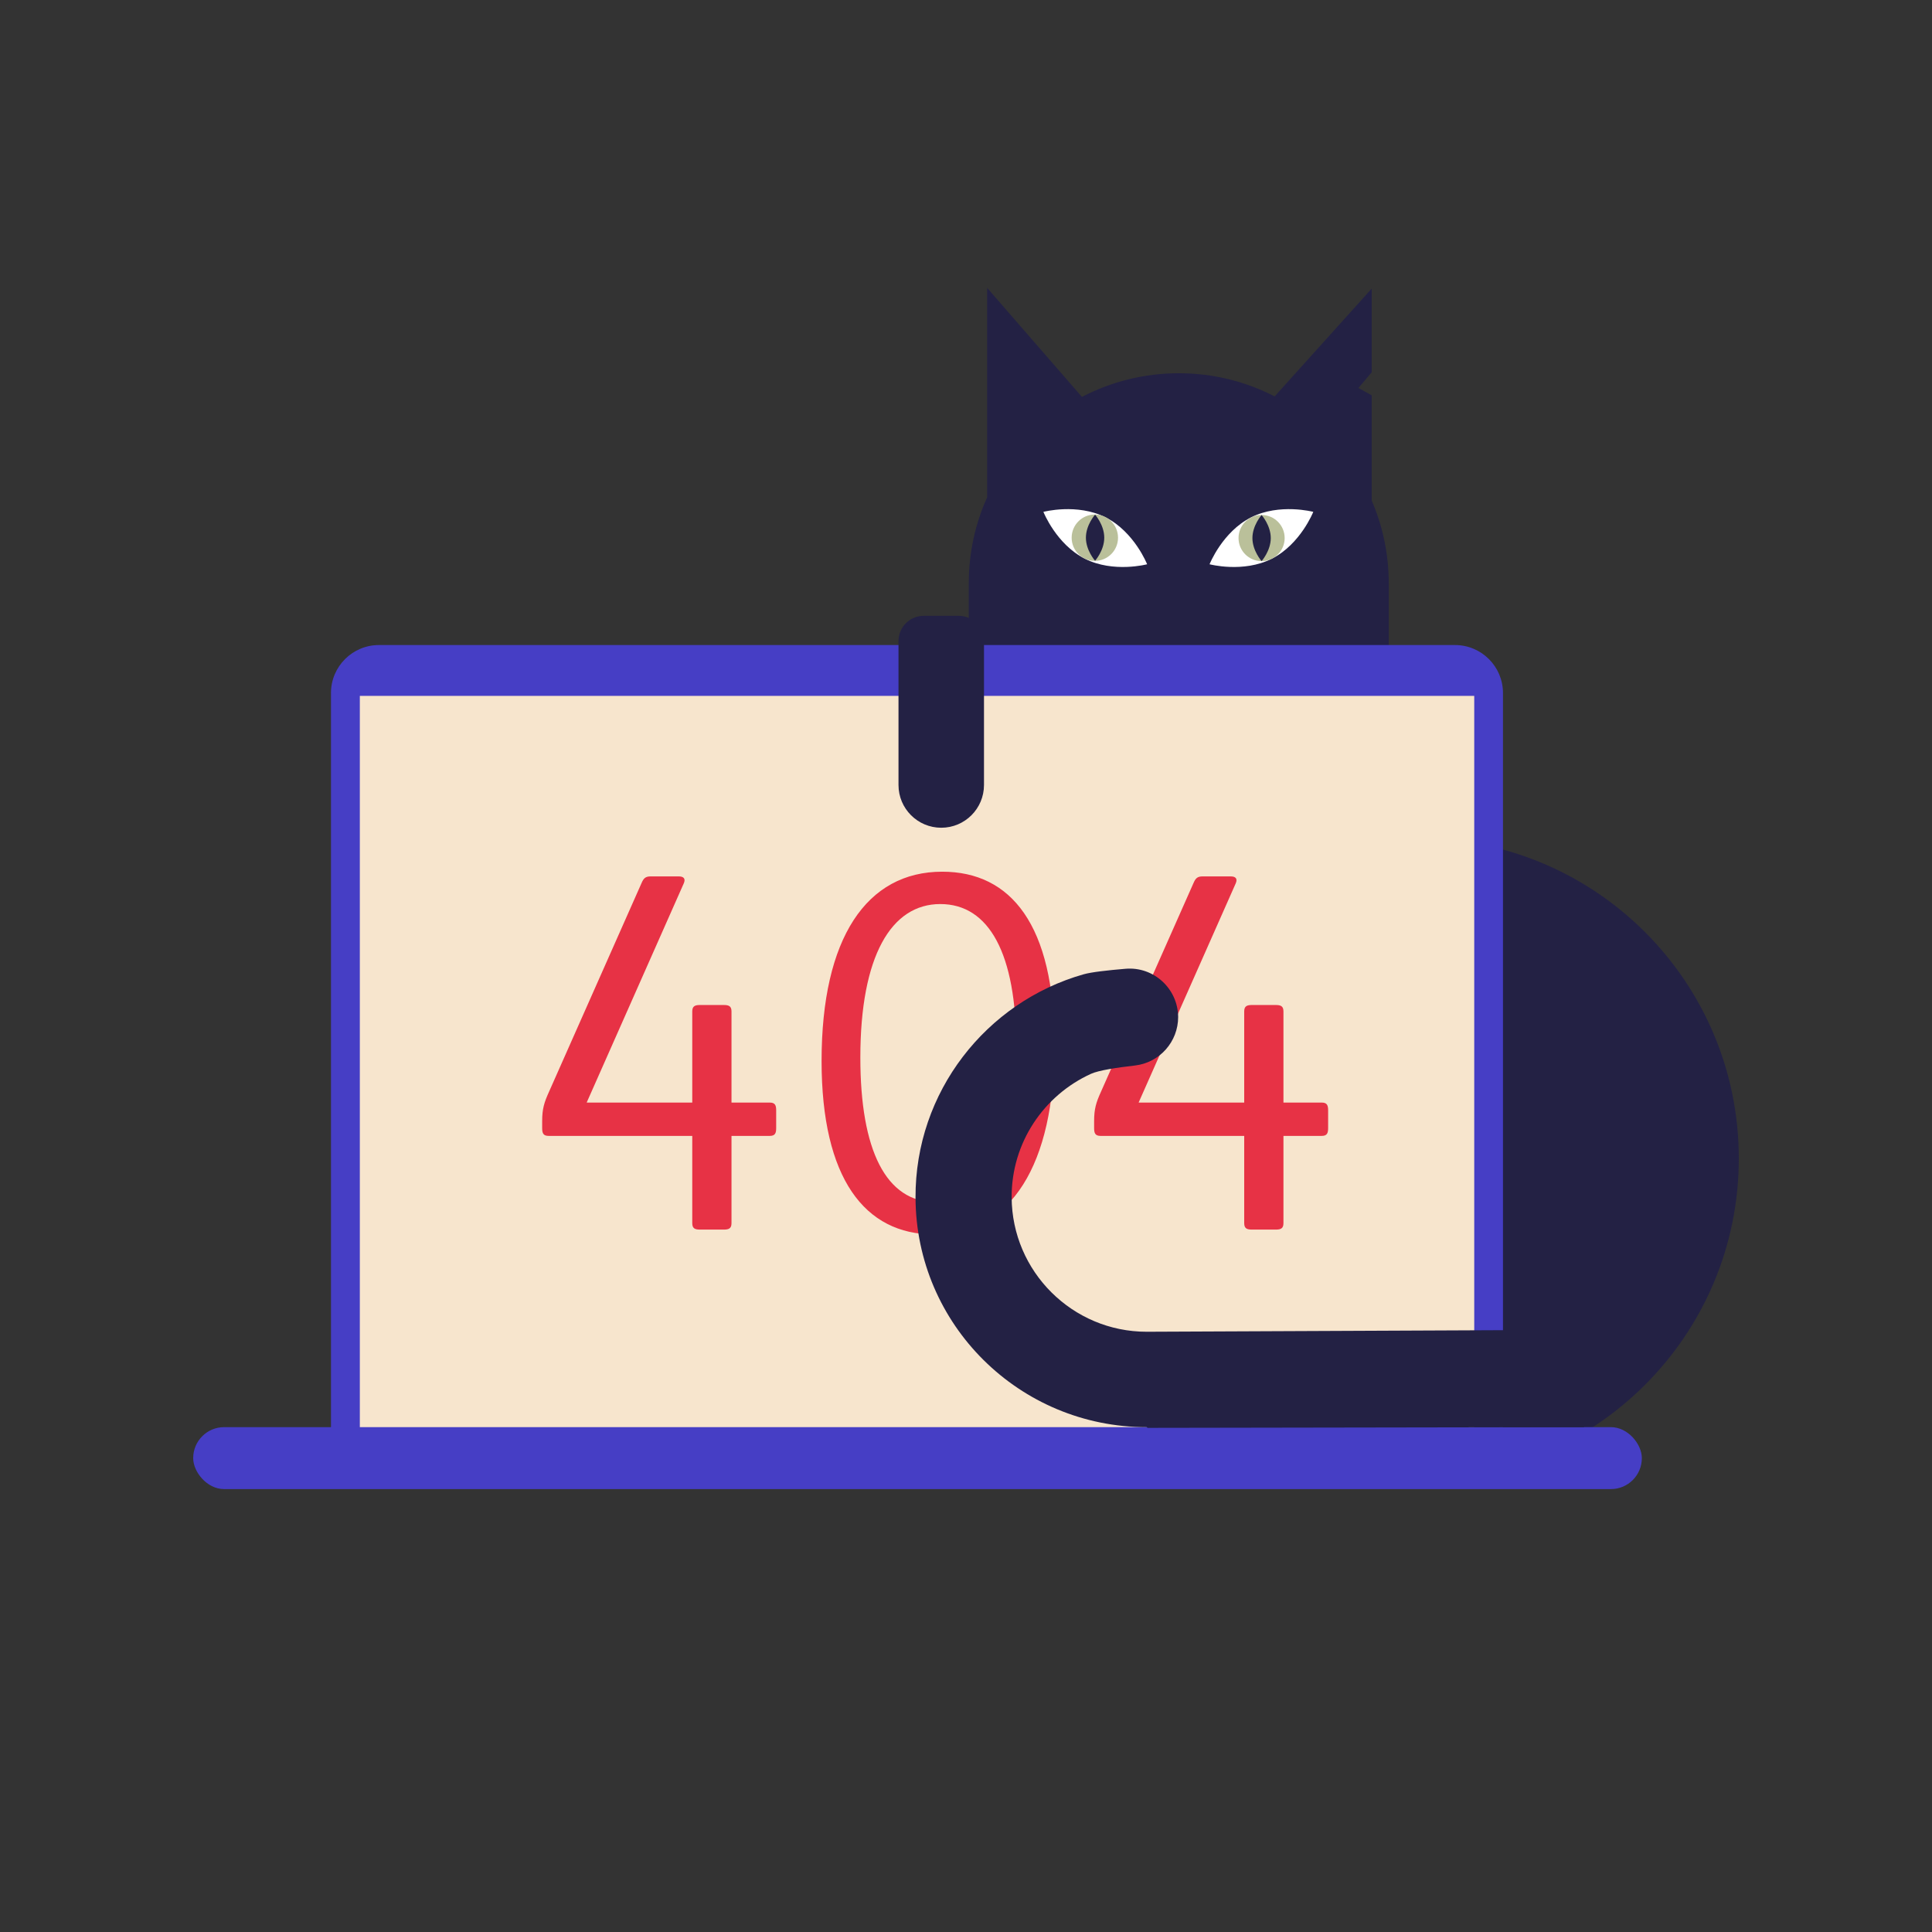 <?xml version="1.0" encoding="UTF-8"?>
<svg id="Ebene_1" data-name="Ebene 1" xmlns="http://www.w3.org/2000/svg" viewBox="0 0 160 160">
  <rect x="0" y="0" width="160" height="160" fill="#333333" stroke="none"/>
  <defs>
    <style>
      .cls-1 {
        fill: #f7e5cd;
      }

      .cls-1, .cls-2, .cls-3, .cls-4, .cls-5, .cls-6 {
        stroke-width: 0px;
      }

      .cls-2 {
        fill: #463ec5;
      }

      .cls-3 {
        fill: #232144;
      }

      .cls-4 {
        fill: #bac09a;
      }

      .cls-5 {
        fill: #fff;
      }

      .cls-6 {
        fill: #e73245;
      }
    </style>
  </defs>
  <path class="cls-3" d="m117.49,69.45c-.84,0-1.66.04-2.48.12v-21.25c0-2.44-.5-4.75-1.41-6.86v-8.72l-1.1-.61,1.1-1.3v-6.93l-8.04,8.93c-2.38-1.23-5.08-1.92-7.94-1.92h0c-2.89,0-5.62.71-8.02,1.96l-7.85-9.03v17.35c-.98,2.17-1.52,4.58-1.52,7.12v74.14h34.78v-.12c.82.08,1.64.12,2.48.12,14.64,0,26.51-11.87,26.51-26.51s-11.87-26.51-26.51-26.51Z"/>
  <path class="cls-5" d="m95,46.73s-2.79.74-5.16-.46-3.43-3.88-3.43-3.88c0,0,2.79-.74,5.16.46s3.43,3.88,3.43,3.88Z"/>
  <circle class="cls-4" cx="90.67" cy="44.53" r="1.92"/>
  <path class="cls-3" d="m90.69,42.62s.76.85.76,1.91-.76,1.91-.76,1.91c0,0-.76-.85-.76-1.91s.76-1.91.76-1.91Z"/>
  <path class="cls-5" d="m100.17,46.73s2.79.74,5.16-.46,3.43-3.88,3.43-3.88c0,0-2.79-.74-5.16.46s-3.43,3.88-3.43,3.88Z"/>
  <circle class="cls-4" cx="104.48" cy="44.56" r="1.91"/>
  <path class="cls-3" d="m104.48,42.65s-.76.86-.76,1.91.76,1.91.76,1.91c0,0,.76-.86.76-1.91s-.76-1.91-.76-1.91Z"/>
  <rect class="cls-2" x="16" y="118.19" width="119.97" height="5.13" rx="2.56" ry="2.56"/>
  <path class="cls-2" d="m31.38,53.42h89.12c2.19,0,3.97,1.78,3.97,3.97v61.82H27.41v-61.82c0-2.19,1.78-3.97,3.97-3.97Z"/>
  <rect class="cls-1" x="29.8" y="57.63" width="92.29" height="60.56"/>
  <path class="cls-6" d="m48.6,91.31h8.73v-7.55c0-.45.24-.53.65-.53h1.95c.41,0,.65.08.65.53v7.55h3.17c.45,0,.53.24.53.65v1.46c0,.41-.08.65-.53.65h-3.17v7.23c0,.45-.24.53-.65.53h-1.95c-.41,0-.65-.08-.65-.53v-7.23h-11.9c-.45,0-.53-.24-.53-.65v-.57c0-1.01.16-1.54.57-2.44l7.67-17.3c.16-.37.32-.53.73-.53h2.35c.41,0,.57.2.41.57l-8.04,18.15Z"/>
  <path class="cls-6" d="m68.04,87.86c0-10.19,3.74-15.67,9.99-15.67,5.68,0,9.3,4.38,9.3,14.33s-3.61,15.71-9.99,15.71c-5.72,0-9.3-4.63-9.3-14.37Zm16.12-1.18c0-7.67-2.23-11.81-6.29-11.81s-6.62,4.3-6.62,12.71c0,7.67,2.11,11.98,6.25,11.98s6.66-4.55,6.66-12.87Z"/>
  <path class="cls-6" d="m94.31,91.31h8.73v-7.55c0-.45.24-.53.65-.53h1.95c.41,0,.65.08.65.53v7.55h3.17c.45,0,.53.24.53.65v1.46c0,.41-.08.65-.53.65h-3.17v7.23c0,.45-.24.53-.65.53h-1.95c-.41,0-.65-.08-.65-.53v-7.23h-11.9c-.45,0-.53-.24-.53-.65v-.57c0-1.01.16-1.54.57-2.44l7.67-17.3c.16-.37.32-.53.73-.53h2.35c.41,0,.57.2.41.57l-8.04,18.15Z"/>
  <path class="cls-3" d="m76.52,51h2.88c1.16,0,2.09.94,2.09,2.09v11.92c0,1.95-1.58,3.54-3.54,3.54h0c-1.95,0-3.54-1.58-3.54-3.54v-11.92c0-1.16.94-2.09,2.09-2.09Z"/>
  <path class="cls-3" d="m94.96,118.19c-10.52,0-19.1-8.47-19.14-19-.04-8.77,5.86-16.21,13.91-18.5.66-.19,2.05-.34,3.48-.46,2.34-.2,4.34,1.65,4.36,3.99h0c0,2.05-1.53,3.78-3.57,4.02-1.49.17-3.02.4-3.65.69-3.89,1.77-6.59,5.69-6.57,10.23.03,6.15,5.04,11.13,11.18,11.13.02,0,.03,0,.05,0l36.14-.16.03,8.06-36.14.06s-.06-.06-.09-.06Z"/>
</svg>